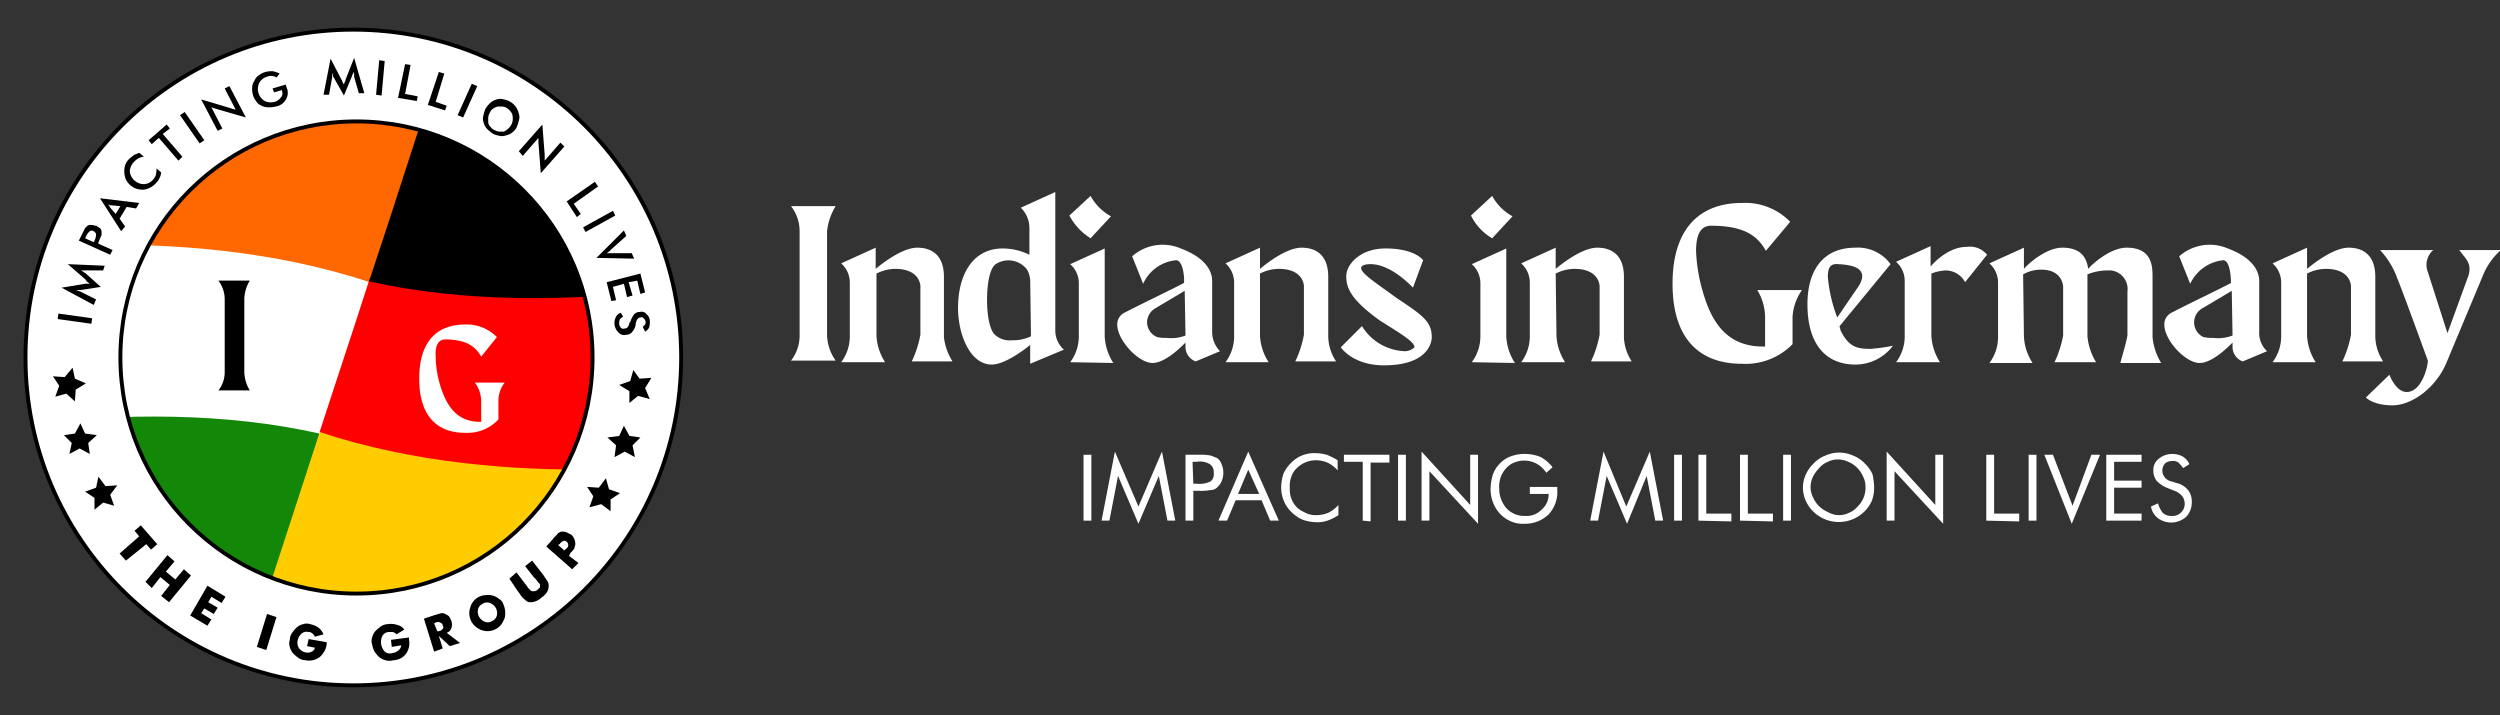 <svg xmlns="http://www.w3.org/2000/svg" xmlns:xlink="http://www.w3.org/1999/xlink" width="318.75" height="91.2" viewBox="0 0 318.75 91.2">
  <rect x="0" y="0" width="318.75" height="91.2" fill="#333333" stroke="none"/>
  <defs>
    <clipPath id="clip-path">
      <circle id="Ellipse_83" data-name="Ellipse 83" cx="30.1" cy="30.1" r="30.1" transform="translate(13.4 15)"/>
    </clipPath>
  </defs>
  <g id="ig_logo_expanded_New" data-name="ig logo expanded_New" transform="translate(1.95 0.48)">
    <circle id="Ellipse_81" data-name="Ellipse 81" cx="41.8" cy="41.8" r="41.8" transform="translate(1.3 3.3)" fill="#fff"/>
    <circle id="Ellipse_82" data-name="Ellipse 82" cx="41.8" cy="41.8" r="41.8" transform="translate(1.3 3.3)" fill="none" stroke="#000" stroke-miterlimit="10" stroke-width="0.5"/>
    <rect id="Rectangle_248" data-name="Rectangle 248" width="90.96" height="91.2" transform="translate(-1.95 -0.48)" fill="none" opacity="0.1"/>
    <g id="Group_541" data-name="Group 541">
      <g id="Group_540" data-name="Group 540" clip-path="url(#clip-path)">
        <path id="Path_523" data-name="Path 523" d="M45.1,35.7C-2.4,20-62.2,49.3-109.7,33.7c2.8-11.3,5.5-22.7,8.2-34C-54.6,20.3,4.6-4.6,51.5,16.1,49.4,22.6,47.2,29.1,45.1,35.7Z" fill="#ff6700"/>
        <path id="Path_524" data-name="Path 524" d="M38.8,55.1C-9.3,44.4-69.6,78.1-117.8,67.4c2.7-11.3,5.5-22.7,8.2-34C-62.1,49-2.4,19.8,45.2,35.5,43,42,40.9,48.6,38.8,55.1Z" fill="#fff"/>
        <path id="Path_525" data-name="Path 525" d="M32.5,74.4c-48.8-5.7-109.6,32.2-158.4,26.5,2.7-11.3,5.5-22.7,8.2-34C-69.6,77.6-9.4,44,38.8,54.8,36.7,61.3,34.6,67.8,32.5,74.4Z" fill="#138808"/>
        <path id="Path_526" data-name="Path 526" d="M38.9,54.4c47.5,15.6,107.3-13.6,154.8,2-2.7,11.3-5.5,22.7-8.2,34C138.7,69.8,79.4,94.6,32.5,74Z" fill="#fc0"/>
        <path id="Path_527" data-name="Path 527" d="M45.2,35C93.4,45.7,153.6,12,201.8,22.7c-2.7,11.3-5.5,22.7-8.2,34C146.1,41.1,86.3,70.3,38.8,54.6,40.9,48.1,43.1,41.6,45.2,35Z" fill="red"/>
        <path id="Path_528" data-name="Path 528" d="M51.5,15.8C100.4,21.6,161.1-16.5,210-10.7c-2.7,11.3-5.5,22.7-8.2,34C153.6,12.5,93.3,46.1,45.1,35.4,47.3,28.8,49.4,22.3,51.5,15.8Z"/>
      </g>
    </g>
    <circle id="Ellipse_84" data-name="Ellipse 84" cx="30.1" cy="30.1" r="30.1" transform="translate(13.4 15)" fill="none" stroke="#000" stroke-miterlimit="10" stroke-width="0.5"/>
    <path id="Path_529" data-name="Path 529" d="M9.7,40.8l-4.3-.6.1-.7,4.3.6Z"/>
    <path id="Path_530" data-name="Path 530" d="M9,34H8.4l.3.2c.1.1.2.1.3.2l1.9,1.7-2.6.4H7.7l.3.1.3.1,2,1-.3.7L5.9,36.2l3-.5h.6c-.1-.1-.3-.2-.4-.3L9,35.2l-2.3-2,4.7.2-.2.6Z"/>
    <path id="Path_531" data-name="Path 531" d="M10.6,30.6l1.8.8-.3.6-4-1.8.5-1,.3-.6.3-.3a.9.9,0,0,1,.5-.1c.2,0,.4.1.6.1.2.1.3.2.5.3a.764.764,0,0,1,.2.5v.4a4.875,4.875,0,0,0-.3.7l-.1.2Zm-.6-.2.1-.2a1.884,1.884,0,0,0,.2-.8c0-.2-.2-.3-.3-.4a.446.446,0,0,0-.5,0,1.794,1.794,0,0,0-.5.7l-.1.2Z"/>
    <path id="Path_532" data-name="Path 532" d="M15.4,26.1l-1.2-.2-.9,1.5.7,1-.5.6-2.7-4.2,5,.6Zm-2.6.7.6-1-1.1-.1h-.2l-.3-.1.2.2.1.2Z"/>
    <path id="Path_533" data-name="Path 533" d="M16.4,19.5a1.854,1.854,0,0,0-.7.2,2.651,2.651,0,0,0-.6.5,1.845,1.845,0,0,0-.5,1.2A1.831,1.831,0,0,0,16.4,23a1.606,1.606,0,0,0,1.1-.5,2.092,2.092,0,0,0,.4-.6A3.085,3.085,0,0,0,18,21l.6.5a1.854,1.854,0,0,1-.2.7,2.092,2.092,0,0,1-.4.6,2.6,2.6,0,0,1-1.6.9,2.769,2.769,0,0,1-.9-.1,2.365,2.365,0,0,1-1.4-1.2,2.92,2.92,0,0,1-.2-.9,2.769,2.769,0,0,1,.1-.9,2.177,2.177,0,0,1,.5-.8c.2-.2.4-.3.6-.5.2-.1.5-.2.7-.3Z"/>
    <path id="Path_534" data-name="Path 534" d="M18.8,16.6l2.5,2.9-.5.5-2.5-2.9-.9.8-.4-.5,2.3-2,.4.5Z"/>
    <path id="Path_535" data-name="Path 535" d="M23.5,17.8,21,14.2l.6-.4,2.5,3.6Z"/>
    <path id="Path_536" data-name="Path 536" d="M25.8,16.2l-2.1-4,3.7,1.1.3.1.4.1-1.4-2.7.6-.3,2.1,4-3.8-1.1-.3-.1-.3-.1,1.4,2.7Z"/>
    <path id="Path_537" data-name="Path 537" d="M32.8,10.8l1.7-.5v.1l.1.3a1.583,1.583,0,0,1-.1,1.5,1.761,1.761,0,0,1-1.3.9,3.4,3.4,0,0,1-1,.1,1.884,1.884,0,0,1-.8-.2,1.344,1.344,0,0,1-.7-.6,2.01,2.01,0,0,1-.4-.8,2.769,2.769,0,0,1-.1-.9,1.613,1.613,0,0,1,.3-.9,1.344,1.344,0,0,1,.6-.7,2.01,2.01,0,0,1,.8-.4,2.769,2.769,0,0,1,.9-.1,3.178,3.178,0,0,1,.9.3l-.4.5a1.421,1.421,0,0,0-.6-.2,1.268,1.268,0,0,0-.6.1,1.589,1.589,0,0,0-1,.8,1.791,1.791,0,0,0,.7,2.3,1.9,1.9,0,0,0,1.3.1,1.555,1.555,0,0,0,.8-.6.783.783,0,0,0,.1-.8V11l-1,.3Z"/>
    <path id="Path_538" data-name="Path 538" d="M43.2,9.3V9a.367.367,0,0,0-.1-.3A.367.367,0,0,1,43,9c0,.1-.1.2-.1.3l-1,2.4L40.6,9.4a.367.367,0,0,1-.1-.3c0-.1-.1-.2-.1-.3v.6L40,11.6h-.7L40.2,7l1.4,2.7a.349.349,0,0,1,.1.2c0,.1.1.2.2.4a1.689,1.689,0,0,1,.2-.5V9.7l1.1-2.8,1.3,4.5h-.7Z"/>
    <path id="Path_539" data-name="Path 539" d="M46,11.6l.4-4.4.7.1-.4,4.4Z"/>
    <path id="Path_540" data-name="Path 540" d="M48.8,12l.9-4.3.7.1-.7,3.7,1.6.3-.1.6Z"/>
    <path id="Path_541" data-name="Path 541" d="M52.6,12.9,54,8.7l.7.2-1.1,3.6L55,13l-.2.6Z"/>
    <path id="Path_542" data-name="Path 542" d="M56.4,14.2l1.8-4,.7.3-1.8,4Z"/>
    <path id="Path_543" data-name="Path 543" d="M63.9,15.8a2.068,2.068,0,0,1-1.4,1,1.387,1.387,0,0,1-.9,0,1.909,1.909,0,0,1-.8-.3,4.349,4.349,0,0,1-.7-.6,2.01,2.01,0,0,1-.4-.8,1.388,1.388,0,0,1,0-.9,3.178,3.178,0,0,1,.3-.9,4.35,4.35,0,0,1,.6-.7,2.01,2.01,0,0,1,.8-.4,1.387,1.387,0,0,1,.9,0A2.349,2.349,0,0,1,64.2,14a1.388,1.388,0,0,1,0,.9A4.649,4.649,0,0,1,63.9,15.8Zm-.7-.3a1.721,1.721,0,0,0,.2-1.2.864.864,0,0,0-.3-.6c-.1-.2-.3-.3-.4-.4a1.421,1.421,0,0,0-.6-.2h-.6c-.2.1-.4.1-.6.3a1,1,0,0,0-.4.5,1.421,1.421,0,0,0-.2.6v.6a.864.864,0,0,0,.3.6,1,1,0,0,0,.5.4,1.421,1.421,0,0,0,.6.2h.6a2.276,2.276,0,0,0,.9-.8Z"/>
    <path id="Path_544" data-name="Path 544" d="M64.2,18.8l3-3.4.3,3.9V20l2-2.3.5.5-3,3.4-.3-3.9v-.6l-2,2.3Z"/>
    <path id="Path_545" data-name="Path 545" d="M70.3,25.2l3.6-2.5.4.6-3.1,2.2.9,1.3-.5.4Z"/>
    <path id="Path_546" data-name="Path 546" d="M72.4,28.5l3.8-2.1.3.6-3.8,2.1Z"/>
    <path id="Path_547" data-name="Path 547" d="M74.1,32.4l3.5-3.5.3.7L76,31.3l-.3.3-.3.2h3.2l.3.7Z"/>
    <path id="Path_548" data-name="Path 548" d="M75.4,35.5l4.3-1.1.6,2.4-.6.2-.4-1.7-1.1.2.5,1.7-.7.2-.4-1.7-1.4.4.4,1.7-.6.1Z"/>
    <path id="Path_549" data-name="Path 549" d="M77.2,39.4l.3.5a1.38,1.38,0,0,0-.4.3,1.268,1.268,0,0,0-.1.6.764.764,0,0,0,.2.5.44.44,0,0,0,.5.1c.3,0,.5-.2.6-.7a.1.1,0,0,1,.1-.1,3.128,3.128,0,0,1,.5-1,.908.908,0,0,1,.7-.3.806.806,0,0,1,.9.3,1.086,1.086,0,0,1,.4.9,1.949,1.949,0,0,1-.1.8,1.205,1.205,0,0,1-.5.5l-.3-.6.3-.3a.627.627,0,0,0-.2-.8c-.1-.1-.2-.2-.4-.1-.3,0-.5.3-.6.8v.1a1.905,1.905,0,0,1-.5,1,.908.908,0,0,1-.7.3.959.959,0,0,1-1-.3,1.654,1.654,0,0,1-.3-2A1.024,1.024,0,0,1,77.2,39.4Z"/>
    <path id="Path_550" data-name="Path 550" d="M7.3,46.4l.3,1.4,1.4.6-1.3.8-.1,1.5-1.1-1-1.4.4.5-1.4-.8-1.2,1.5.1Z"/>
    <path id="Path_551" data-name="Path 551" d="M8.3,53.5l.6,1.3,1.5.2L9.3,56l.2,1.4-1.3-.7-1.3.7L7.2,56l-1-1,1.4-.2Z"/>
    <path id="Path_552" data-name="Path 552" d="M10.6,60.3l.9,1.2,1.5-.1-.9,1.2.5,1.4-1.4-.4-1.1.9V63l-1.2-.8,1.4-.5Z"/>
    <path id="Path_553" data-name="Path 553" d="M13.3,70.1l2.5-2.2-.6-.7.8-.7,2.1,2.4-.8.7-.6-.7L14.1,71Z"/>
    <path id="Path_554" data-name="Path 554" d="M16.6,73.7l2.8-3.4.9.8-1.1,1.3,1.2,1,1.1-1.3.9.8-2.8,3.4-1-.8,1.1-1.4-1.2-1-1.1,1.4Z"/>
    <path id="Path_555" data-name="Path 555" d="M22.3,78l2.2-3.8,2.3,1.4-.5.8L25,75.6l-.4.7,1.2.7-.5.8-1.2-.7-.4.6,1.3.8-.5.8Z"/>
    <path id="Path_556" data-name="Path 556" d="M30.8,82l1.3-4.2,1.2.4L32,82.4Z"/>
    <path id="Path_557" data-name="Path 557" d="M37.2,81.9l.2-.9,2.3.4v.3a2.6,2.6,0,0,1-.9,1.6,2.23,2.23,0,0,1-1.8.4,1.613,1.613,0,0,1-.9-.3,4.349,4.349,0,0,1-.7-.6A2.01,2.01,0,0,1,35,82a1.388,1.388,0,0,1,0-.9,1.613,1.613,0,0,1,.3-.9,4.349,4.349,0,0,1,.6-.7,2.01,2.01,0,0,1,.8-.4,1.388,1.388,0,0,1,.9,0,2.994,2.994,0,0,1,1,.4,2.178,2.178,0,0,1,.7.9l-1.1.3a1.38,1.38,0,0,0-.3-.4.764.764,0,0,0-.5-.2,1.02,1.02,0,0,0-.9.2,1.623,1.623,0,0,0-.5.9,1.232,1.232,0,0,0,.2,1,1.374,1.374,0,0,0,.8.5,1.128,1.128,0,0,0,.8-.1.664.664,0,0,0,.4-.5Z"/>
    <path id="Path_558" data-name="Path 558" d="M48,82l-.1-.9,2.3-.3v.3a2.319,2.319,0,0,1-.4,1.8,2.088,2.088,0,0,1-1.6.8,1.7,1.7,0,0,1-1,0,2.01,2.01,0,0,1-.8-.4,4.349,4.349,0,0,1-.6-.7,3.178,3.178,0,0,1-.3-.9,1.388,1.388,0,0,1,0-.9,2.01,2.01,0,0,1,.4-.8,4.349,4.349,0,0,1,.7-.6,1.613,1.613,0,0,1,.9-.3,2.462,2.462,0,0,1,1.2.1,1.456,1.456,0,0,1,.9.6l-1,.6a.85.85,0,0,0-.5-.3h-.5a1.02,1.02,0,0,0-.8.5,1.814,1.814,0,0,0,.3,2,.959.959,0,0,0,.9.2,1.489,1.489,0,0,0,.9-.4.864.864,0,0,0,.3-.6Z"/>
    <path id="Path_559" data-name="Path 559" d="M53.4,82.6l-1.3-4.2,1.2-.4c.3-.1.7-.2,1-.3a.749.749,0,0,1,.5.1,2.186,2.186,0,0,1,.5.3,3.329,3.329,0,0,1,.3.6,1.388,1.388,0,0,1,0,.9.9.9,0,0,1-.6.6l1.7,1.3-1.3.4L54,80.6l.5,1.6Zm.4-2.6H54a.85.85,0,0,0,.5-.3.3.3,0,0,0,0-.4c0-.2-.1-.3-.3-.4a.638.638,0,0,0-.6,0l-.2.1Z"/>
    <path id="Path_560" data-name="Path 560" d="M62.2,76.5a2.751,2.751,0,0,1,.2,1.8,5.937,5.937,0,0,1-.4.8,2.254,2.254,0,0,1-3.2.4A2.229,2.229,0,0,1,58,77a2.01,2.01,0,0,1,.4-.8,2.088,2.088,0,0,1,1.6-.8,2.155,2.155,0,0,1,1.7.5A1.024,1.024,0,0,1,62.2,76.5Zm-1.4,2.2a1.057,1.057,0,0,0,.6-.7,1.368,1.368,0,0,0-.9-1.6.972.972,0,0,0-.9.1,1.057,1.057,0,0,0-.6.7,1.368,1.368,0,0,0,.9,1.6.972.972,0,0,0,.9-.1Z"/>
    <path id="Path_561" data-name="Path 561" d="M63,73.3l.9-.8,1.3,1.7a2.181,2.181,0,0,0,.4.5c.1.1.2.2.3.2h.3a.758.758,0,0,0,.4-.2l.3-.3v-.3c0-.1-.1-.2-.2-.3s-.2-.3-.4-.5l-.2-.2L65,71.7l.9-.7,1.4,1.8.6.9a1.268,1.268,0,0,1,.1.6,1.445,1.445,0,0,1-.2.7,2.336,2.336,0,0,1-.7.7,2.177,2.177,0,0,1-.8.5,1.7,1.7,0,0,1-.7.1A.864.864,0,0,1,65,76a2.7,2.7,0,0,1-.7-.8l-.3-.4Z"/>
    <path id="Path_562" data-name="Path 562" d="M71.8,71.3l-.8.8-3.3-2.9.8-.9c.2-.3.5-.5.7-.8.2-.1.3-.2.5-.2a1.268,1.268,0,0,1,.6.1l.6.3a1.584,1.584,0,0,1,.5,1.2c0,.2-.1.3-.1.5a2.651,2.651,0,0,1-.5.6l-.1.2-.1.2ZM70,69.7l.2-.2a.55.55,0,0,0,.3-.5.52.52,0,0,0-.2-.4c-.1-.1-.3-.2-.4-.1a1,1,0,0,0-.5.4l-.2.1Z"/>
    <path id="Path_563" data-name="Path 563" d="M73.2,64.2l.5-1.4-.8-1.2,1.5.1.9-1.2.4,1.4,1.4.5-1.2.8v1.5l-1.2-.9Z"/>
    <path id="Path_564" data-name="Path 564" d="M76.4,57.8l.2-1.5-1.1-1,1.5-.2.6-1.3.7,1.3,1.4.2-1,1,.3,1.5-1.3-.7Z"/>
    <path id="Path_565" data-name="Path 565" d="M78.3,50.9V49.4L77,48.6l1.4-.5.4-1.4.8,1.1,1.5-.1L80.3,49l.6,1.4L79.4,50Z"/>
    <path id="Path_566" data-name="Path 566" d="M29.2,47a4.756,4.756,0,0,0,.7,2.3h-4a3.775,3.775,0,0,0,.8-2.3V37.6a4.006,4.006,0,0,0-.8-2.3h4a4.756,4.756,0,0,0-.7,2.3Z"/>
    <path id="Path_567" data-name="Path 567" d="M58.6,48.3h3.8a3.775,3.775,0,0,0-.8,2.3V53a5.378,5.378,0,0,1-4.3,1.7c-3.2,0-5.8-1.8-5.8-6.9s2.6-6.9,5.8-6.9a5.347,5.347,0,0,1,4.1,1.6l-2,2.5c-.7-1.3-1.9-2.2-4.6-2.2-.8,0-1.3.7-1.2,2.2a13.318,13.318,0,0,0,.5,3.4c.7,2.4,1.9,4.9,5.1,4.9h.2V50.7A4.069,4.069,0,0,0,58.6,48.3Z" fill="#fff"/>
    <path id="Path_568" data-name="Path 568" d="M103.5,42.3a5.862,5.862,0,0,0,1.1,3.2H98.9a5.167,5.167,0,0,0,1.1-3.2V29a5.167,5.167,0,0,0-1.1-3.2h5.7a7.646,7.646,0,0,0-1.1,3.2Z" fill="#fff"/>
    <path id="Path_569" data-name="Path 569" d="M119.5,45.6h-5.2a13.52,13.52,0,0,0,1.1-3.4V36s0-2.2-3.2-2.2a5.325,5.325,0,0,0-2.4.6v7.9a6.849,6.849,0,0,0,1.1,3.4h-5.6a5.456,5.456,0,0,0,1.1-3.3V35.6a3.25,3.25,0,0,0-1.1-2.5l4.4-2v2.7c.6-.5,3.3-2.7,5.3-2.7s3.4,1.1,3.4,3.7v7.7a7.239,7.239,0,0,0,1.1,3.1Z" fill="#fff"/>
    <path id="Path_570" data-name="Path 570" d="M129.4,45.9V43.5c-.6.5-3.2,2.5-4.9,2.5-2.8,0-4.3-3.9-4.3-7.2,0-4.3,1.9-7.6,5.7-7.6a7.734,7.734,0,0,1,3.4.8V28.6a3.631,3.631,0,0,0-1.1-2.6l4.4-2V41.6a3.25,3.25,0,0,0,1.1,2.5Zm0-10.7a3.259,3.259,0,0,0-.4-1.3,2.972,2.972,0,0,0-4-.7c-.8.6-1.1,2.6-1.1,4.6,0,1.8.3,3.6.9,4.3a2.744,2.744,0,0,0,2.3.8,5.186,5.186,0,0,0,2.4-.5Z" fill="#fff"/>
    <path id="Path_571" data-name="Path 571" d="M134.4,27l2.7-2.5a6.506,6.506,0,0,0,2.6,2.6l-2.6,2.8A7.538,7.538,0,0,1,134.4,27Zm.1,18.7a5.456,5.456,0,0,0,1.1-3.3V35.7a3.25,3.25,0,0,0-1.1-2.5l4.4-2V42.4a6.849,6.849,0,0,0,1.1,3.4Z" fill="#fff"/>
    <path id="Path_572" data-name="Path 572" d="M153.6,44.3l-3.1,1.3a1.955,1.955,0,0,1-1.3-1.9v-.5c-.6.6-2.6,2.6-4.2,2.6-1.8,0-4.5-2.9-4.5-4.9a1.65,1.65,0,0,1,.9-1.5c2.5-1.3,5.7-2.8,7.6-3.8.1-.6-.1-2.9-1-2.9a5.123,5.123,0,0,0-4.2,3l-1.4-3.5a5.86,5.86,0,0,1,6.2-1c4,1.5,4,3.7,4,4.2v6.4A3.552,3.552,0,0,0,153.6,44.3Zm-4.4-2-.1-5.7-3.7,2.2a2.107,2.107,0,0,0-1.1,1.8,2.051,2.051,0,0,0,1.3,1.9,4.869,4.869,0,0,0,1.2.1,4.986,4.986,0,0,0,2.4-.3Z" fill="#fff"/>
    <path id="Path_573" data-name="Path 573" d="M168.4,45.6h-5.2a13.521,13.521,0,0,0,1.1-3.4V36s0-2.2-3.2-2.2a5.325,5.325,0,0,0-2.4.6v7.9a6.849,6.849,0,0,0,1.1,3.4h-5.5a5.456,5.456,0,0,0,1.1-3.3V35.6a3.25,3.25,0,0,0-1.1-2.5l4.4-2v2.7c.6-.5,3.3-2.7,5.3-2.7s3.4,1.1,3.4,3.7v7.7a5.988,5.988,0,0,0,1,3.1Z" fill="#fff"/>
    <path id="Path_574" data-name="Path 574" d="M180.6,42.5c0,.7-.5,3.6-6.1,3.6-4,0-5.5-2.3-5.5-2.3l2.7-2.7a6.693,6.693,0,0,0,5.5,3.2,1.845,1.845,0,0,0,1.2-.5c0-.7-1.7-1.7-4.4-3.4-3.9-2.8-4.3-4.3-4.3-5.7s1.7-3.5,5-3.5c3.8,0,4.8,1.5,4.8,1.5l-1.3,3.5s-2.7-3-5.4-3c-.8,0-1.2.2-1.2.5,0,.7,1.9,1.9,4.5,3.8C179.4,39.7,180.6,40.5,180.6,42.5Z" fill="#fff"/>
    <path id="Path_575" data-name="Path 575" d="M185.6,27l2.7-2.5a6.506,6.506,0,0,0,2.6,2.6l-2.6,2.8A6.856,6.856,0,0,1,185.6,27Zm.1,18.7a5.456,5.456,0,0,0,1.1-3.3V35.7a3.25,3.25,0,0,0-1.1-2.5l4.4-2V42.4a6.849,6.849,0,0,0,1.1,3.4Z" fill="#fff"/>
    <path id="Path_576" data-name="Path 576" d="M206.1,45.6h-5.2a13.521,13.521,0,0,0,1.1-3.4V36s0-2.2-3.2-2.2a5.325,5.325,0,0,0-2.4.6l.1,7.9a6.849,6.849,0,0,0,1.1,3.4H192a5.456,5.456,0,0,0,1.1-3.3V35.6a3.25,3.25,0,0,0-1.1-2.5l4.4-2v2.7c.6-.5,3.3-2.7,5.3-2.7s3.4,1.1,3.4,3.7v7.7a5.988,5.988,0,0,0,1,3.1Z" fill="#fff"/>
    <path id="Path_577" data-name="Path 577" d="M222.1,36.5h5.7a6.633,6.633,0,0,0-1.2,3.4v3.5a8.365,8.365,0,0,1-6.5,2.5c-4.9,0-8.8-2.7-8.8-10.2s3.9-10.3,8.8-10.3a7.991,7.991,0,0,1,6.2,2.4l-3.1,3.7c-1.1-2-2.9-3.2-7-3.2-1.3,0-1.9,1.1-1.9,3.2a20.883,20.883,0,0,0,.8,5c1,3.6,2.8,7.2,7.7,7.2h.3V39.9A6.742,6.742,0,0,0,222.1,36.5Z" fill="#fff"/>
    <path id="Path_578" data-name="Path 578" d="M239.4,43.6a5.967,5.967,0,0,1-4.8,2.4c-3.6,0-6.1-2.4-6.1-7.7,0-4.2,1.9-7.2,6.1-7.2a5.16,5.16,0,0,1,4.5,2.1l-6.5,7.9c0,.2.1.3.1.5,1.1,2.3,2.3,2.4,3.9,2.4A23.578,23.578,0,0,0,239.4,43.6ZM232.3,40s2.1-3.1,2.6-3.8c1.5-2.2-.1-2.9-2.5-3-1-.1-1.3.5-1.3,1.6A18.721,18.721,0,0,0,232.3,40Z" fill="#fff"/>
    <path id="Path_579" data-name="Path 579" d="M251.4,32l-2.8,3.5a2.825,2.825,0,0,0-2.5-1.5,5.84,5.84,0,0,0-1.8.4v7.9a6.849,6.849,0,0,0,1.1,3.4h-5.6a5.456,5.456,0,0,0,1.1-3.3v-7a3.25,3.25,0,0,0-1.1-2.5l4.4-2v2.6c.6-.7,2.4-2.5,4.6-2.5A2.814,2.814,0,0,1,251.4,32Z" fill="#fff"/>
    <path id="Path_580" data-name="Path 580" d="M269.3,42.3V36.7a2.391,2.391,0,0,0-2.1-2.7h-.5a6.963,6.963,0,0,0-2.5.5v7.9a7.6,7.6,0,0,0,1.1,3.3H260a13.521,13.521,0,0,0,1.1-3.4V36.1s0-2.2-2.8-2.2a4.645,4.645,0,0,0-2.3.6l.1,7.9a6.849,6.849,0,0,0,1.1,3.4h-5.5a5.456,5.456,0,0,0,1.1-3.3V35.6a3.25,3.25,0,0,0-1.1-2.5l4.4-2v2.7c.5-.6,2.8-2.7,4.9-2.7,2.5,0,3.1,1.4,3.3,2.7.3-.4,2.7-2.7,4.9-2.7,3.2,0,3.3,2.3,3.3,3.7v7.7a7.6,7.6,0,0,0,1.1,3.3h-5.2C268.7,44.6,269.1,43.4,269.3,42.3Z" fill="#fff"/>
    <path id="Path_581" data-name="Path 581" d="M287.1,44.3,284,45.6a1.955,1.955,0,0,1-1.3-1.9v-.5c-.6.6-2.6,2.6-4.2,2.6-1.8,0-4.5-2.9-4.5-4.9a1.65,1.65,0,0,1,.9-1.5c2.5-1.3,5.7-2.8,7.6-3.8,0-.6-.1-2.9-1-2.9a5.266,5.266,0,0,0-4.2,3l-1.4-3.5a5.86,5.86,0,0,1,6.2-1c4,1.5,4,3.7,4,4.2v6.4A3.174,3.174,0,0,0,287.1,44.3Zm-4.4-2-.1-5.7-3.7,2.2a2.064,2.064,0,0,0,.1,3.7,4.869,4.869,0,0,0,1.2.1,5.242,5.242,0,0,0,2.5-.3Z" fill="#fff"/>
    <path id="Path_582" data-name="Path 582" d="M301.9,45.6h-5.2a13.521,13.521,0,0,0,1.1-3.4V36s0-2.2-3.2-2.2a5.325,5.325,0,0,0-2.4.6v7.9a6.849,6.849,0,0,0,1.1,3.4h-5.5a5.456,5.456,0,0,0,1.1-3.3V35.6a3.25,3.25,0,0,0-1.1-2.5l4.4-2v2.7c.6-.5,3.3-2.7,5.3-2.7s3.4,1.1,3.4,3.7v7.7a5.988,5.988,0,0,0,1,3.1Z" fill="#fff"/>
    <path id="Path_583" data-name="Path 583" d="M316.8,31.5a8.746,8.746,0,0,0-2.2,3.2l-4.6,11c-1.3,3.2-4.4,5.5-6.9,5.5s-3.4-1-3.4-1l3-2.9s.8,2.2,2.2,2.2c1.9,0,2.7-3.2,2.7-4,0,0-3.3-9.1-3.9-10.5a10.285,10.285,0,0,0-2.2-3.6h6.8a2.477,2.477,0,0,0-.7,2.8l2.5,7.8,2.7-7.4c.4-1.5-.3-2-1.2-3.2h5.2Z" fill="#fff"/>
    <path id="Path_584" data-name="Path 584" d="M136.2,65.9V57.5h1v8.4Z" fill="#fff"/>
    <path id="Path_585" data-name="Path 585" d="M143.2,66.3l-2.6-6.1-1.1,5.7h-1l1.7-8.8,3,7,3-7,1.7,8.8h-1l-1.1-5.7Z" fill="#fff"/>
    <path id="Path_586" data-name="Path 586" d="M150.2,62.1v3.8h-1V57.5H151a6.6,6.6,0,0,1,1.4.1c.3.1.5.2.8.3a1.555,1.555,0,0,1,.6.8,2.8,2.8,0,0,1,0,2.2,2.407,2.407,0,0,1-.6.8,1.135,1.135,0,0,1-.8.3,6.6,6.6,0,0,1-1.4.1Zm0-.9h.5a3.233,3.233,0,0,0,1.7-.3,1.19,1.19,0,0,0,.4-1.1,1.173,1.173,0,0,0-.5-1.1,2.492,2.492,0,0,0-1.7-.3h-.5Z" fill="#fff"/>
    <path id="Path_587" data-name="Path 587" d="M157.2,57.1l3.9,8.8H160l-1.1-2.6h-3.3l-1.1,2.6h-1.1Zm0,2.3-1.3,3.1h2.7Z" fill="#fff"/>
    <path id="Path_588" data-name="Path 588" d="M168.6,59.5a4.125,4.125,0,0,0-1.3-1,4.013,4.013,0,0,0-1.5-.3,3.492,3.492,0,0,0-2.4,1,2.589,2.589,0,0,0-.7,1.1,3.178,3.178,0,0,0-.2,1.4,4.1,4.1,0,0,0,.1,1.1,3.552,3.552,0,0,0,.4.9,2.85,2.85,0,0,0,1.3,1.1,2.934,2.934,0,0,0,1.6.4,4.012,4.012,0,0,0,1.5-.3,4.125,4.125,0,0,0,1.3-1v1.3a6.109,6.109,0,0,1-1.4.7,3.887,3.887,0,0,1-1.5.2,5.853,5.853,0,0,1-1.3-.2,3.379,3.379,0,0,1-1.2-.6,4.369,4.369,0,0,1-1.9-3.6,5.663,5.663,0,0,1,.3-1.8,4.508,4.508,0,0,1,1-1.4,4.064,4.064,0,0,1,3.1-1.2,5.9,5.9,0,0,1,1.4.2,9.143,9.143,0,0,1,1.4.7Z" fill="#fff"/>
    <path id="Path_589" data-name="Path 589" d="M171.8,65.9V58.4h-2.4v-.9h5.8v1h-2.4V66Z" fill="#fff"/>
    <path id="Path_590" data-name="Path 590" d="M176.3,65.9V57.5h1v8.4Z" fill="#fff"/>
    <path id="Path_591" data-name="Path 591" d="M179.3,65.9V57.1l6.2,6.8V57.5h1v8.8l-6.2-6.7v6.3Z" fill="#fff"/>
    <path id="Path_592" data-name="Path 592" d="M193.1,61.6h3.5v.3a4.2,4.2,0,0,1-1.1,3.2,4.3,4.3,0,0,1-3.1,1.2,3.75,3.75,0,0,1-1.1-.1,4.179,4.179,0,0,1-1-.4,4.1,4.1,0,0,1-1.6-1.6,4.645,4.645,0,0,1-.6-2.3,6.279,6.279,0,0,1,.3-1.9,3.956,3.956,0,0,1,1-1.5,3.528,3.528,0,0,1,1.3-.8,4.671,4.671,0,0,1,1.7-.3,5.222,5.222,0,0,1,2.1.4,4.708,4.708,0,0,1,1.5,1.3l-.8.7a3.332,3.332,0,0,0-4.5-1.1,2.652,2.652,0,0,0-.6.5,3.464,3.464,0,0,0-.9,2.6,3.841,3.841,0,0,0,.9,2.5,3.1,3.1,0,0,0,2.4,1,2.646,2.646,0,0,0,2.1-.8,2.518,2.518,0,0,0,.9-2h-2.4v-.9Z" fill="#fff"/>
    <path id="Path_593" data-name="Path 593" d="M205.5,66.3l-2.6-6.1-1.1,5.7h-1l1.7-8.8,2.9,7,3-7,1.7,8.8h-1L208,60.2Z" fill="#fff"/>
    <path id="Path_594" data-name="Path 594" d="M211.5,65.9V57.5h1v8.4Z" fill="#fff"/>
    <path id="Path_595" data-name="Path 595" d="M214.6,65.9V57.5h1V65h3.2v1Z" fill="#fff"/>
    <path id="Path_596" data-name="Path 596" d="M219.9,65.9V57.5h1V65h3.2v1Z" fill="#fff"/>
    <path id="Path_597" data-name="Path 597" d="M225.4,65.9V57.5h1v8.4Z" fill="#fff"/>
    <path id="Path_598" data-name="Path 598" d="M237,61.7a4.671,4.671,0,0,1-.3,1.7,4.508,4.508,0,0,1-1,1.4,4.653,4.653,0,0,1-6.4,0,4.508,4.508,0,0,1-1-1.4,4.041,4.041,0,0,1,0-3.4,4.508,4.508,0,0,1,1-1.4,3.956,3.956,0,0,1,1.5-1,4.271,4.271,0,0,1,3.5,0,3.956,3.956,0,0,1,1.5,1,4.508,4.508,0,0,1,1,1.4A8.807,8.807,0,0,1,237,61.7Zm-4.5,3.5a2.768,2.768,0,0,0,1.3-.3,2.836,2.836,0,0,0,1.1-.8,3.317,3.317,0,0,0,1-2.5,2.768,2.768,0,0,0-.3-1.3,3.531,3.531,0,0,0-1.9-1.9,3.079,3.079,0,0,0-1.3-.3,2.768,2.768,0,0,0-1.3.3,2.836,2.836,0,0,0-1.1.8,4.44,4.44,0,0,0-.8,1.1,3.079,3.079,0,0,0-.3,1.3,2.768,2.768,0,0,0,.3,1.3,3.536,3.536,0,0,0,1.9,1.9A2.735,2.735,0,0,0,232.5,65.2Z" fill="#fff"/>
    <path id="Path_599" data-name="Path 599" d="M238.6,65.9V57.1l6.2,6.8V57.5h1v8.8l-6.2-6.7v6.3Z" fill="#fff"/>
    <path id="Path_600" data-name="Path 600" d="M251.3,65.9V57.5h1V65h3.2v1Z" fill="#fff"/>
    <path id="Path_601" data-name="Path 601" d="M256.7,65.9V57.5h1v8.4Z" fill="#fff"/>
    <path id="Path_602" data-name="Path 602" d="M262.2,66.3l-3.5-8.8h1.1l2.5,6.5,2.4-6.5h1.1Z" fill="#fff"/>
    <path id="Path_603" data-name="Path 603" d="M266.6,65.9V57.5h4.5v.9h-3.5v2.4h3.5v.9h-3.5V65h3.5v.9Z" fill="#fff"/>
    <path id="Path_604" data-name="Path 604" d="M275.9,61.2a2.73,2.73,0,0,1,1.2.9,2.3,2.3,0,0,1,.4,1.4,2.64,2.64,0,0,1-.7,1.9,2.864,2.864,0,0,1-3.6.2,2.371,2.371,0,0,1-.9-1.5l.9-.4a3.379,3.379,0,0,0,.6,1.2,1.5,1.5,0,0,0,1.1.4,1.547,1.547,0,0,0,1.7-1.5,1.689,1.689,0,0,0-.3-1,2.286,2.286,0,0,0-1-.7l-1-.4a3.805,3.805,0,0,1-1.3-.9,2.2,2.2,0,0,1-.4-1.3,1.8,1.8,0,0,1,.7-1.5,2.716,2.716,0,0,1,1.7-.6,2.768,2.768,0,0,1,1.3.3,2.189,2.189,0,0,1,.9,1l-.8.5a4.349,4.349,0,0,0-.6-.7,1.077,1.077,0,0,0-.8-.2,1.4,1.4,0,0,0-.9.3,1.36,1.36,0,0,0-.1,1.7,1.456,1.456,0,0,0,.9.6Z" fill="#fff"/>
  </g>
</svg>
